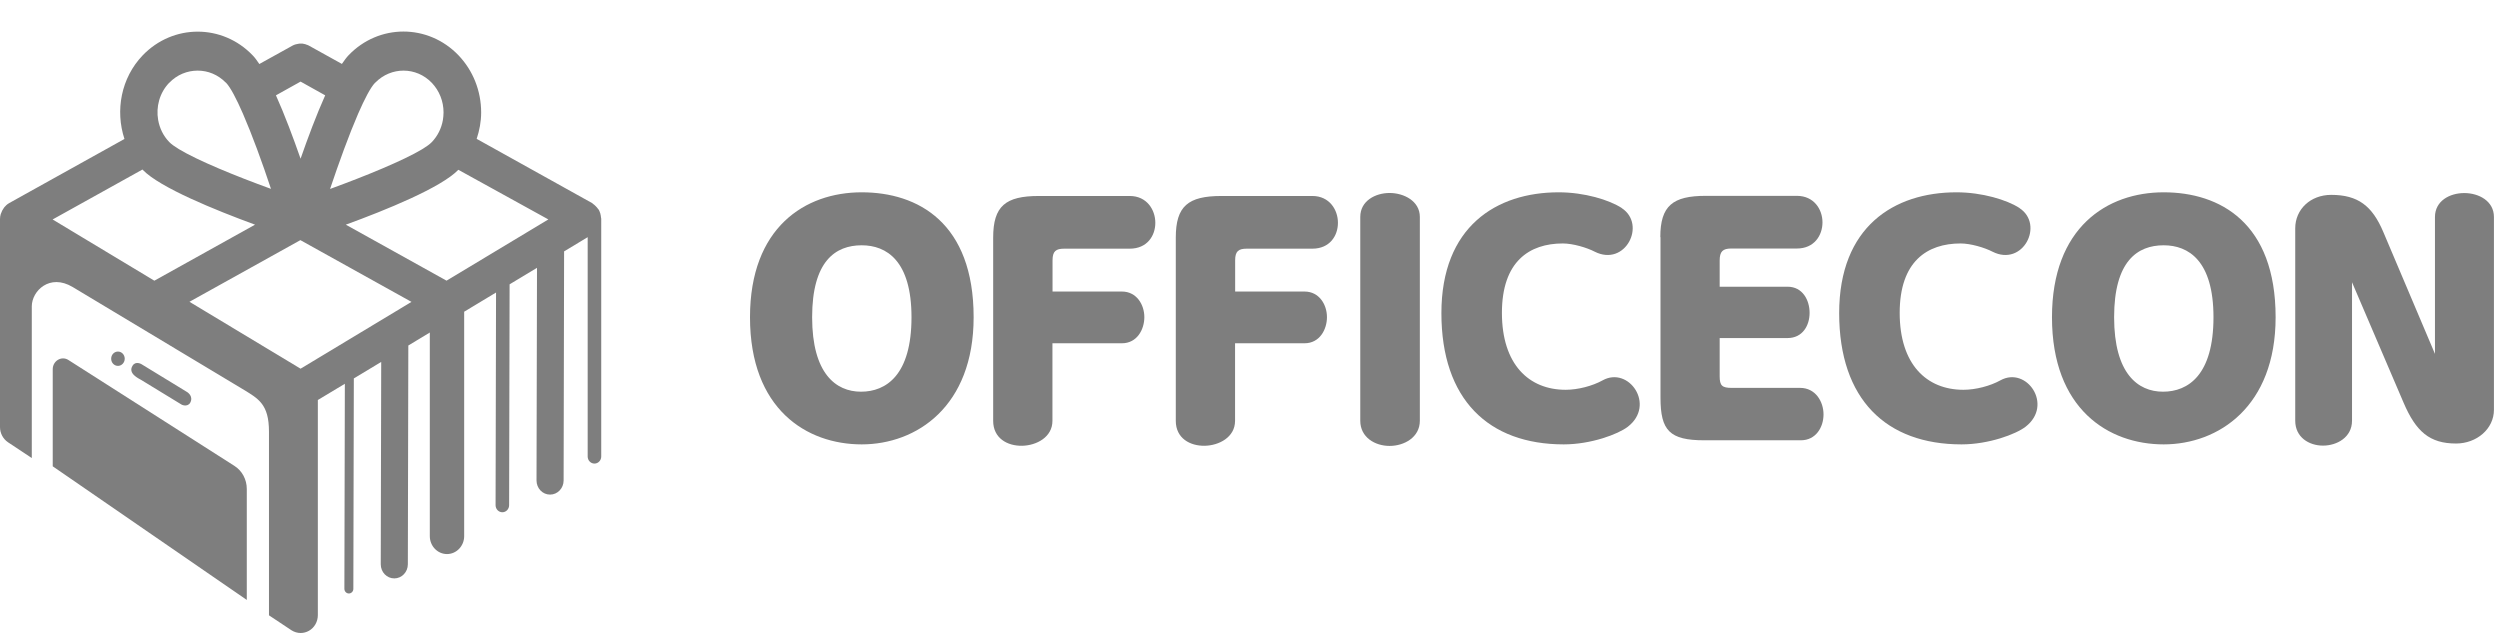 <svg width="130" height="33" viewBox="0 0 130 33" fill="none" xmlns="http://www.w3.org/2000/svg">
<path d="M31.249 11.286C31.249 11.236 31.234 11.186 31.224 11.142C31.224 11.127 31.224 11.112 31.214 11.097C31.194 11.032 31.17 10.973 31.14 10.913C31.13 10.893 31.105 10.879 31.095 10.859C31.06 10.809 31.021 10.764 30.976 10.72C30.931 10.675 30.887 10.635 30.837 10.601C30.817 10.586 30.807 10.566 30.782 10.556L24.787 7.221C24.931 6.784 25.02 6.327 25.02 5.851C25.02 4.724 24.598 3.667 23.839 2.873C22.26 1.23 19.699 1.23 18.126 2.873C18.012 2.992 17.898 3.151 17.779 3.324L16.051 2.366C16.012 2.342 15.967 2.332 15.922 2.317C15.907 2.312 15.887 2.302 15.873 2.297C15.778 2.267 15.679 2.257 15.58 2.267C15.555 2.267 15.535 2.272 15.515 2.277C15.411 2.292 15.312 2.317 15.213 2.371L13.485 3.329C13.366 3.151 13.252 2.992 13.138 2.878C11.565 1.235 8.998 1.235 7.42 2.878C6.293 4.054 5.986 5.751 6.472 7.226L0.476 10.561C0.476 10.561 0.472 10.566 0.467 10.571C0.462 10.571 0.457 10.571 0.452 10.576C0.362 10.63 0.293 10.7 0.228 10.774C0.213 10.794 0.199 10.814 0.184 10.839C0.129 10.913 0.089 10.993 0.06 11.082C0.055 11.097 0.045 11.112 0.04 11.127C0.015 11.211 0 11.296 0 11.385V22.21C0 22.527 0.159 22.825 0.417 22.999L1.653 23.818V15.931C1.653 15.132 2.581 14.209 3.777 14.924L12.597 20.22C13.436 20.731 13.987 21.004 13.987 22.453V31.997L15.153 32.772C15.302 32.866 15.466 32.916 15.634 32.916C15.783 32.916 15.932 32.876 16.066 32.801C16.354 32.638 16.528 32.325 16.528 31.983V20.8L17.932 19.956L17.908 30.618C17.908 30.752 18.012 30.861 18.141 30.861C18.27 30.861 18.374 30.752 18.374 30.623L18.399 19.678L19.823 18.82L19.799 29.342C19.799 29.749 20.111 30.077 20.503 30.077C20.891 30.077 21.208 29.749 21.208 29.342L21.233 17.966L22.35 17.291V27.878C22.35 28.394 22.752 28.811 23.243 28.811C23.735 28.811 24.137 28.394 24.137 27.878V16.209L25.794 15.211L25.77 26.27C25.77 26.473 25.928 26.637 26.122 26.637C26.316 26.637 26.474 26.473 26.474 26.27L26.499 14.785L27.924 13.926L27.899 24.984C27.899 25.391 28.211 25.719 28.604 25.719C28.991 25.719 29.308 25.391 29.308 24.984L29.333 13.072L30.559 12.333V23.738C30.559 23.942 30.718 24.106 30.912 24.106C31.105 24.106 31.264 23.942 31.264 23.738V11.375C31.264 11.345 31.254 11.315 31.249 11.286ZM19.501 4.307C19.501 4.307 19.516 4.297 19.521 4.292C20.335 3.463 21.645 3.463 22.454 4.307C22.846 4.719 23.064 5.265 23.064 5.846C23.064 5.98 23.05 6.114 23.03 6.243C22.955 6.675 22.757 7.072 22.454 7.389C22.35 7.499 22.176 7.623 21.948 7.762C20.975 8.347 19 9.156 17.163 9.826C17.625 8.452 18.151 7.002 18.622 5.915C18.96 5.141 19.268 4.55 19.496 4.312L19.501 4.307ZM15.63 4.243L16.91 4.957C16.453 5.975 16.007 7.171 15.63 8.253C15.252 7.171 14.806 5.975 14.349 4.957L15.63 4.243ZM8.8 4.307C9.207 3.88 9.743 3.672 10.279 3.672C10.815 3.672 11.331 3.88 11.738 4.292C11.743 4.297 11.753 4.302 11.758 4.307C11.986 4.545 12.294 5.136 12.632 5.91C13.103 6.992 13.634 8.442 14.091 9.821C12.254 9.156 10.284 8.347 9.306 7.757C9.078 7.618 8.904 7.494 8.8 7.384C8.487 7.062 8.299 6.66 8.224 6.238C8.105 5.558 8.294 4.828 8.8 4.302V4.307ZM2.74 11.41L7.41 8.814C7.41 8.814 7.415 8.824 7.42 8.829C8.314 9.757 11.192 10.923 13.262 11.683L8.026 14.596L2.74 11.415V11.41ZM15.63 19.172L9.852 15.693L15.62 12.487L21.397 15.698L15.63 19.172ZM23.223 14.596L17.982 11.683C20.057 10.928 22.94 9.757 23.834 8.829L28.514 11.41L23.218 14.596H23.223Z" fill="#7E7E7E"/>
<path d="M2.742 24.248L12.833 31.197V25.425C12.833 24.933 12.589 24.477 12.187 24.224L3.556 18.719C3.199 18.491 2.742 18.764 2.742 19.201V24.248Z" fill="#7E7E7E"/>
<path d="M9.434 21.034L7.335 19.753C7.231 19.689 6.625 19.426 6.898 19.009C7.062 18.756 7.36 18.939 7.36 18.939L9.693 20.364C9.693 20.364 10.005 20.523 9.936 20.825C9.851 21.183 9.509 21.084 9.434 21.034Z" fill="#7E7E7E"/>
<path d="M6.486 18.654C6.486 18.857 6.327 19.026 6.134 19.026C5.94 19.026 5.781 18.862 5.781 18.654C5.781 18.445 5.94 18.281 6.134 18.281C6.327 18.281 6.486 18.445 6.486 18.654Z" fill="#7E7E7E"/>
<path d="M39 16.497C39 11.822 41.869 10 44.807 10C47.745 10 50.629 11.593 50.629 16.497C50.629 21.138 47.661 23.108 44.807 23.108C41.953 23.108 39 21.287 39 16.497ZM47.398 16.497C47.398 13.559 46.102 12.755 44.807 12.755C43.447 12.755 42.231 13.574 42.231 16.497C42.231 19.42 43.462 20.368 44.772 20.368C46.083 20.368 47.398 19.5 47.398 16.497Z" fill="#7E7E7E"/>
<path d="M54.727 17.85V21.885C54.727 22.739 53.888 23.166 53.153 23.18C52.384 23.195 51.645 22.788 51.645 21.885V12.355C51.645 10.717 52.285 10.191 54.022 10.191H58.747C59.636 10.191 60.077 10.911 60.077 11.586C60.077 12.261 59.65 12.931 58.747 12.931H55.337C54.91 12.931 54.732 13.06 54.732 13.537V15.16H58.34C59.109 15.16 59.506 15.85 59.506 16.49C59.506 17.13 59.129 17.85 58.34 17.85H54.732H54.727Z" fill="#7E7E7E"/>
<path d="M64.223 17.85V21.885C64.223 22.739 63.384 23.166 62.65 23.18C61.88 23.195 61.141 22.788 61.141 21.885V12.355C61.141 10.717 61.781 10.191 63.518 10.191H68.243C69.132 10.191 69.573 10.911 69.573 11.586C69.573 12.261 69.146 12.931 68.243 12.931H64.833C64.406 12.931 64.228 13.06 64.228 13.537V15.16H67.836C68.605 15.16 69.002 15.85 69.002 16.49C69.002 17.13 68.625 17.85 67.836 17.85H64.228H64.223Z" fill="#7E7E7E"/>
<path d="M70.734 11.281C70.734 10.442 71.523 10.035 72.258 10.035C72.993 10.035 73.832 10.447 73.832 11.281V21.878C73.832 22.746 73.013 23.188 72.258 23.188C71.504 23.188 70.734 22.746 70.734 21.878V11.281Z" fill="#7E7E7E"/>
<path d="M84.334 10.824C85.629 11.678 84.513 13.891 82.924 13.087C82.512 12.874 81.793 12.66 81.266 12.66C79.529 12.66 78.1 13.593 78.1 16.269C78.1 18.944 79.495 20.269 81.415 20.269C82.056 20.269 82.81 20.07 83.336 19.778C84.696 19.023 86.111 21.058 84.647 22.19C84.14 22.582 82.726 23.108 81.316 23.108C77.41 23.108 74.953 20.78 74.953 16.284C74.953 11.787 77.807 10 81.053 10C82.383 10 83.679 10.392 84.334 10.819V10.824Z" fill="#7E7E7E"/>
<path d="M86.336 12.333C86.336 10.69 86.991 10.184 88.698 10.184H93.438C94.327 10.184 94.769 10.888 94.769 11.563C94.769 12.238 94.342 12.923 93.438 12.923H90.029C89.587 12.923 89.423 13.072 89.423 13.549V14.909H92.952C93.741 14.909 94.099 15.614 94.099 16.269C94.099 16.924 93.736 17.579 92.952 17.579H89.423V19.564C89.423 20.056 89.552 20.17 90.049 20.17H93.607C94.411 20.17 94.823 20.89 94.823 21.55C94.823 22.21 94.431 22.895 93.642 22.895H88.624C86.817 22.895 86.346 22.388 86.346 20.681V12.333H86.336Z" fill="#7E7E7E"/>
<path d="M105.017 10.824C106.313 11.678 105.196 13.891 103.608 13.087C103.196 12.874 102.476 12.66 101.95 12.66C100.213 12.66 98.784 13.593 98.784 16.269C98.784 18.944 100.178 20.269 102.099 20.269C102.739 20.269 103.494 20.07 104.02 19.778C105.38 19.023 106.794 21.058 105.33 22.19C104.824 22.582 103.409 23.108 102 23.108C98.094 23.108 95.637 20.78 95.637 16.284C95.637 11.787 98.491 10 101.737 10C103.067 10 104.362 10.392 105.017 10.819V10.824Z" fill="#7E7E7E"/>
<path d="M106.703 16.497C106.703 11.822 109.572 10 112.51 10C115.448 10 118.332 11.593 118.332 16.497C118.332 21.138 115.364 23.108 112.51 23.108C109.656 23.108 106.703 21.287 106.703 16.497ZM115.101 16.497C115.101 13.559 113.806 12.755 112.51 12.755C111.15 12.755 109.934 13.574 109.934 16.497C109.934 19.42 111.165 20.368 112.475 20.368C113.786 20.368 115.101 19.5 115.101 16.497Z" fill="#7E7E7E"/>
<path d="M122.305 14.66V21.877C122.305 22.745 121.516 23.172 120.796 23.172C120.076 23.172 119.352 22.745 119.352 21.877V11.871C119.352 10.888 120.141 10.133 121.223 10.133C122.617 10.133 123.357 10.709 123.928 12.054L126.618 18.402V11.285C126.618 10.446 127.387 10.039 128.142 10.039C128.896 10.039 129.685 10.451 129.685 11.285V21.306C129.685 22.308 128.782 23.063 127.715 23.063C126.335 23.063 125.63 22.437 124.99 20.948L122.3 14.665L122.305 14.66Z" fill="#7E7E7E"/>
</svg>
